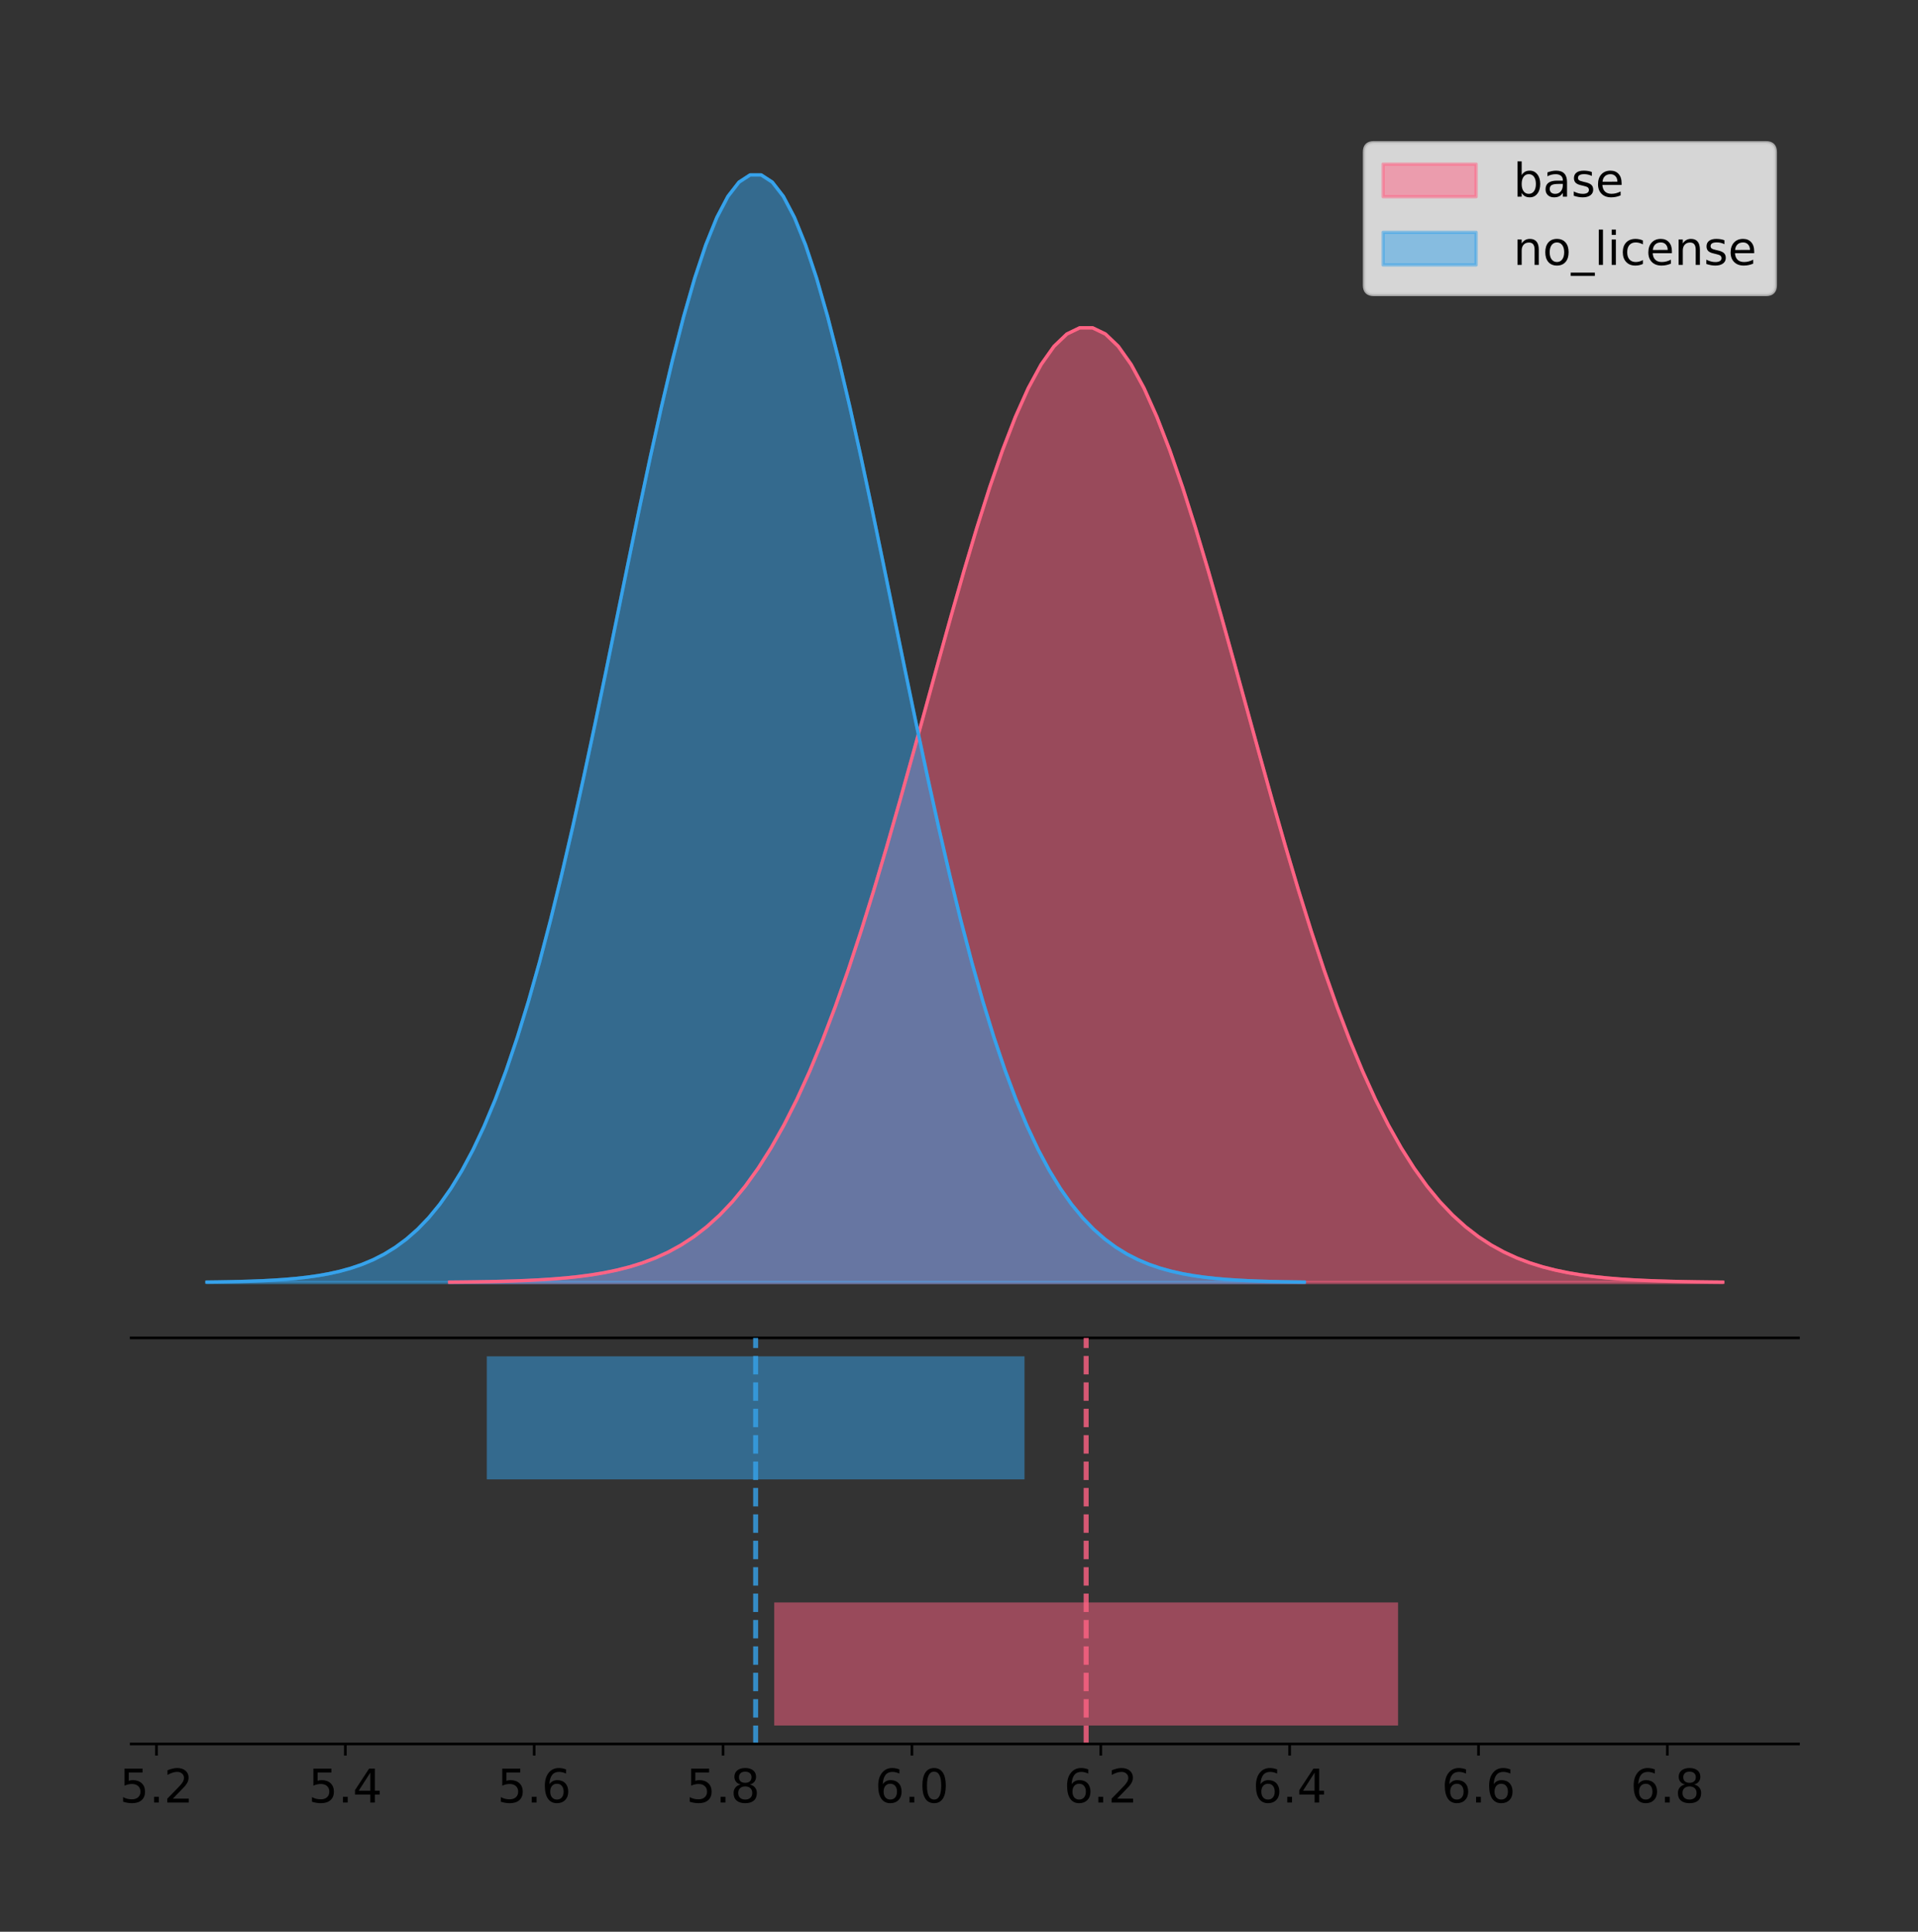 <?xml version="1.0" encoding="utf-8" standalone="no"?>
<!DOCTYPE svg PUBLIC "-//W3C//DTD SVG 1.1//EN"
  "http://www.w3.org/Graphics/SVG/1.1/DTD/svg11.dtd">
<!-- Created with matplotlib (https://matplotlib.org/) -->
<svg height="581.789pt" version="1.1" viewBox="0 0 577.712 581.789" width="577.712pt" xmlns="http://www.w3.org/2000/svg" xmlns:xlink="http://www.w3.org/1999/xlink">
 <rect x="0" y="0" width="577.712" height="581.789" fill="#333333" stroke="none"/>
 <defs>
  <style type="text/css">
*{stroke-linecap:butt;stroke-linejoin:round;}
  </style>
 </defs>
 <g id="figure_1">
  <g id="patch_1">
   <path d="M 0 581.789 
L 577.712 581.789 
L 577.712 0 
L 0 0 
z
" style="fill:none;"/>
  </g>
  <g id="axes_1">
   <g id="patch_2">
    <path d="M 39.512 402.93 
L 541.712 402.93 
L 541.712 36 
L 39.512 36 
z
" style="fill:none;"/>
   </g>
   <g id="PolyCollection_1">
    <defs>
     <path d="M 135.421 -195.538 
L 135.421 -195.635 
L 139.295 -195.671 
L 143.168 -195.72 
L 147.042 -195.785 
L 150.915 -195.872 
L 154.788 -195.986 
L 158.662 -196.135 
L 162.535 -196.328 
L 166.408 -196.578 
L 170.282 -196.897 
L 174.155 -197.303 
L 178.029 -197.814 
L 181.902 -198.456 
L 185.775 -199.253 
L 189.649 -200.237 
L 193.522 -201.444 
L 197.395 -202.912 
L 201.269 -204.686 
L 205.142 -206.811 
L 209.015 -209.341 
L 212.889 -212.328 
L 216.762 -215.828 
L 220.636 -219.899 
L 224.509 -224.596 
L 228.382 -229.973 
L 232.256 -236.079 
L 236.129 -242.958 
L 240.002 -250.642 
L 243.876 -259.155 
L 247.749 -268.506 
L 251.623 -278.685 
L 255.496 -289.669 
L 259.369 -301.409 
L 263.243 -313.839 
L 267.116 -326.868 
L 270.989 -340.382 
L 274.863 -354.248 
L 278.736 -368.309 
L 282.61 -382.392 
L 286.483 -396.307 
L 290.356 -409.855 
L 294.23 -422.828 
L 298.103 -435.017 
L 301.976 -446.217 
L 305.85 -456.234 
L 309.723 -464.886 
L 313.596 -472.014 
L 317.47 -477.483 
L 321.343 -481.19 
L 325.217 -483.061 
L 329.09 -483.061 
L 332.963 -481.19 
L 336.837 -477.483 
L 340.71 -472.014 
L 344.583 -464.886 
L 348.457 -456.234 
L 352.33 -446.217 
L 356.204 -435.017 
L 360.077 -422.828 
L 363.95 -409.855 
L 367.824 -396.307 
L 371.697 -382.392 
L 375.57 -368.309 
L 379.444 -354.248 
L 383.317 -340.382 
L 387.191 -326.868 
L 391.064 -313.839 
L 394.937 -301.409 
L 398.811 -289.669 
L 402.684 -278.685 
L 406.557 -268.506 
L 410.431 -259.155 
L 414.304 -250.642 
L 418.177 -242.958 
L 422.051 -236.079 
L 425.924 -229.973 
L 429.798 -224.596 
L 433.671 -219.899 
L 437.544 -215.828 
L 441.418 -212.328 
L 445.291 -209.341 
L 449.164 -206.811 
L 453.038 -204.686 
L 456.911 -202.912 
L 460.785 -201.444 
L 464.658 -200.237 
L 468.531 -199.253 
L 472.405 -198.456 
L 476.278 -197.814 
L 480.151 -197.303 
L 484.025 -196.897 
L 487.898 -196.578 
L 491.771 -196.328 
L 495.645 -196.135 
L 499.518 -195.986 
L 503.392 -195.872 
L 507.265 -195.785 
L 511.138 -195.72 
L 515.012 -195.671 
L 518.885 -195.635 
L 518.885 -195.538 
L 518.885 -195.538 
L 515.012 -195.538 
L 511.138 -195.538 
L 507.265 -195.538 
L 503.392 -195.538 
L 499.518 -195.538 
L 495.645 -195.538 
L 491.771 -195.538 
L 487.898 -195.538 
L 484.025 -195.538 
L 480.151 -195.538 
L 476.278 -195.538 
L 472.405 -195.538 
L 468.531 -195.538 
L 464.658 -195.538 
L 460.785 -195.538 
L 456.911 -195.538 
L 453.038 -195.538 
L 449.164 -195.538 
L 445.291 -195.538 
L 441.418 -195.538 
L 437.544 -195.538 
L 433.671 -195.538 
L 429.798 -195.538 
L 425.924 -195.538 
L 422.051 -195.538 
L 418.177 -195.538 
L 414.304 -195.538 
L 410.431 -195.538 
L 406.557 -195.538 
L 402.684 -195.538 
L 398.811 -195.538 
L 394.937 -195.538 
L 391.064 -195.538 
L 387.191 -195.538 
L 383.317 -195.538 
L 379.444 -195.538 
L 375.57 -195.538 
L 371.697 -195.538 
L 367.824 -195.538 
L 363.95 -195.538 
L 360.077 -195.538 
L 356.204 -195.538 
L 352.33 -195.538 
L 348.457 -195.538 
L 344.583 -195.538 
L 340.71 -195.538 
L 336.837 -195.538 
L 332.963 -195.538 
L 329.09 -195.538 
L 325.217 -195.538 
L 321.343 -195.538 
L 317.47 -195.538 
L 313.596 -195.538 
L 309.723 -195.538 
L 305.85 -195.538 
L 301.976 -195.538 
L 298.103 -195.538 
L 294.23 -195.538 
L 290.356 -195.538 
L 286.483 -195.538 
L 282.61 -195.538 
L 278.736 -195.538 
L 274.863 -195.538 
L 270.989 -195.538 
L 267.116 -195.538 
L 263.243 -195.538 
L 259.369 -195.538 
L 255.496 -195.538 
L 251.623 -195.538 
L 247.749 -195.538 
L 243.876 -195.538 
L 240.002 -195.538 
L 236.129 -195.538 
L 232.256 -195.538 
L 228.382 -195.538 
L 224.509 -195.538 
L 220.636 -195.538 
L 216.762 -195.538 
L 212.889 -195.538 
L 209.015 -195.538 
L 205.142 -195.538 
L 201.269 -195.538 
L 197.395 -195.538 
L 193.522 -195.538 
L 189.649 -195.538 
L 185.775 -195.538 
L 181.902 -195.538 
L 178.029 -195.538 
L 174.155 -195.538 
L 170.282 -195.538 
L 166.408 -195.538 
L 162.535 -195.538 
L 158.662 -195.538 
L 154.788 -195.538 
L 150.915 -195.538 
L 147.042 -195.538 
L 143.168 -195.538 
L 139.295 -195.538 
L 135.421 -195.538 
z
" id="m838d0acc6e" style="stroke:#ff6384;stroke-opacity:0.5;"/>
    </defs>
    <g clip-path="url(#p0c9794303c)">
     <use style="fill:#ff6384;fill-opacity:0.5;stroke:#ff6384;stroke-opacity:0.5;" x="0" xlink:href="#m838d0acc6e" y="581.789"/>
    </g>
   </g>
   <g id="PolyCollection_2">
    <defs>
     <path d="M 62.34 -195.538 
L 62.34 -195.65 
L 65.678 -195.692 
L 69.017 -195.749 
L 72.356 -195.825 
L 75.694 -195.925 
L 79.033 -196.058 
L 82.372 -196.23 
L 85.71 -196.455 
L 89.049 -196.744 
L 92.387 -197.115 
L 95.726 -197.585 
L 99.065 -198.179 
L 102.403 -198.923 
L 105.742 -199.848 
L 109.081 -200.99 
L 112.419 -202.39 
L 115.758 -204.093 
L 119.097 -206.151 
L 122.435 -208.617 
L 125.774 -211.552 
L 129.113 -215.017 
L 132.451 -219.078 
L 135.79 -223.801 
L 139.129 -229.25 
L 142.467 -235.488 
L 145.806 -242.572 
L 149.145 -250.552 
L 152.483 -259.468 
L 155.822 -269.344 
L 159.161 -280.192 
L 162.499 -292.002 
L 165.838 -304.744 
L 169.176 -318.365 
L 172.515 -332.786 
L 175.854 -347.901 
L 179.192 -363.58 
L 182.531 -379.667 
L 185.87 -395.98 
L 189.208 -412.318 
L 192.547 -428.462 
L 195.886 -444.18 
L 199.224 -459.23 
L 202.563 -473.372 
L 205.902 -486.366 
L 209.24 -497.987 
L 212.579 -508.025 
L 215.918 -516.294 
L 219.256 -522.64 
L 222.595 -526.94 
L 225.934 -529.111 
L 229.272 -529.111 
L 232.611 -526.94 
L 235.949 -522.64 
L 239.288 -516.294 
L 242.627 -508.025 
L 245.965 -497.987 
L 249.304 -486.366 
L 252.643 -473.372 
L 255.981 -459.23 
L 259.32 -444.18 
L 262.659 -428.462 
L 265.997 -412.318 
L 269.336 -395.98 
L 272.675 -379.667 
L 276.013 -363.58 
L 279.352 -347.901 
L 282.691 -332.786 
L 286.029 -318.365 
L 289.368 -304.744 
L 292.707 -292.002 
L 296.045 -280.192 
L 299.384 -269.344 
L 302.723 -259.468 
L 306.061 -250.552 
L 309.4 -242.572 
L 312.738 -235.488 
L 316.077 -229.25 
L 319.416 -223.801 
L 322.754 -219.078 
L 326.093 -215.017 
L 329.432 -211.552 
L 332.77 -208.617 
L 336.109 -206.151 
L 339.448 -204.093 
L 342.786 -202.39 
L 346.125 -200.99 
L 349.464 -199.848 
L 352.802 -198.923 
L 356.141 -198.179 
L 359.48 -197.585 
L 362.818 -197.115 
L 366.157 -196.744 
L 369.496 -196.455 
L 372.834 -196.23 
L 376.173 -196.058 
L 379.511 -195.925 
L 382.85 -195.825 
L 386.189 -195.749 
L 389.527 -195.692 
L 392.866 -195.65 
L 392.866 -195.538 
L 392.866 -195.538 
L 389.527 -195.538 
L 386.189 -195.538 
L 382.85 -195.538 
L 379.511 -195.538 
L 376.173 -195.538 
L 372.834 -195.538 
L 369.496 -195.538 
L 366.157 -195.538 
L 362.818 -195.538 
L 359.48 -195.538 
L 356.141 -195.538 
L 352.802 -195.538 
L 349.464 -195.538 
L 346.125 -195.538 
L 342.786 -195.538 
L 339.448 -195.538 
L 336.109 -195.538 
L 332.77 -195.538 
L 329.432 -195.538 
L 326.093 -195.538 
L 322.754 -195.538 
L 319.416 -195.538 
L 316.077 -195.538 
L 312.738 -195.538 
L 309.4 -195.538 
L 306.061 -195.538 
L 302.723 -195.538 
L 299.384 -195.538 
L 296.045 -195.538 
L 292.707 -195.538 
L 289.368 -195.538 
L 286.029 -195.538 
L 282.691 -195.538 
L 279.352 -195.538 
L 276.013 -195.538 
L 272.675 -195.538 
L 269.336 -195.538 
L 265.997 -195.538 
L 262.659 -195.538 
L 259.32 -195.538 
L 255.981 -195.538 
L 252.643 -195.538 
L 249.304 -195.538 
L 245.965 -195.538 
L 242.627 -195.538 
L 239.288 -195.538 
L 235.949 -195.538 
L 232.611 -195.538 
L 229.272 -195.538 
L 225.934 -195.538 
L 222.595 -195.538 
L 219.256 -195.538 
L 215.918 -195.538 
L 212.579 -195.538 
L 209.24 -195.538 
L 205.902 -195.538 
L 202.563 -195.538 
L 199.224 -195.538 
L 195.886 -195.538 
L 192.547 -195.538 
L 189.208 -195.538 
L 185.87 -195.538 
L 182.531 -195.538 
L 179.192 -195.538 
L 175.854 -195.538 
L 172.515 -195.538 
L 169.176 -195.538 
L 165.838 -195.538 
L 162.499 -195.538 
L 159.161 -195.538 
L 155.822 -195.538 
L 152.483 -195.538 
L 149.145 -195.538 
L 145.806 -195.538 
L 142.467 -195.538 
L 139.129 -195.538 
L 135.79 -195.538 
L 132.451 -195.538 
L 129.113 -195.538 
L 125.774 -195.538 
L 122.435 -195.538 
L 119.097 -195.538 
L 115.758 -195.538 
L 112.419 -195.538 
L 109.081 -195.538 
L 105.742 -195.538 
L 102.403 -195.538 
L 99.065 -195.538 
L 95.726 -195.538 
L 92.387 -195.538 
L 89.049 -195.538 
L 85.71 -195.538 
L 82.372 -195.538 
L 79.033 -195.538 
L 75.694 -195.538 
L 72.356 -195.538 
L 69.017 -195.538 
L 65.678 -195.538 
L 62.34 -195.538 
z
" id="m5fe0780c90" style="stroke:#36a2eb;stroke-opacity:0.5;"/>
    </defs>
    <g clip-path="url(#p0c9794303c)">
     <use style="fill:#36a2eb;fill-opacity:0.5;stroke:#36a2eb;stroke-opacity:0.5;" x="0" xlink:href="#m5fe0780c90" y="581.789"/>
    </g>
   </g>
   <g id="line2d_1">
    <path clip-path="url(#p0c9794303c)" d="M 135.421 386.155 
L 139.295 386.118 
L 143.168 386.069 
L 147.042 386.004 
L 150.915 385.918 
L 154.788 385.804 
L 158.662 385.654 
L 162.535 385.461 
L 166.408 385.212 
L 170.282 384.892 
L 174.155 384.487 
L 178.029 383.975 
L 181.902 383.334 
L 185.775 382.536 
L 189.649 381.552 
L 193.522 380.345 
L 197.395 378.877 
L 201.269 377.104 
L 205.142 374.978 
L 209.015 372.448 
L 212.889 369.461 
L 216.762 365.961 
L 220.636 361.89 
L 224.509 357.193 
L 228.382 351.816 
L 232.256 345.71 
L 236.129 338.832 
L 240.002 331.147 
L 243.876 322.634 
L 247.749 313.284 
L 251.623 303.104 
L 255.496 292.121 
L 259.369 280.38 
L 263.243 267.951 
L 267.116 254.922 
L 270.989 241.407 
L 274.863 227.541 
L 278.736 213.48 
L 282.61 199.398 
L 286.483 185.482 
L 290.356 171.935 
L 294.23 158.962 
L 298.103 146.773 
L 301.976 135.572 
L 305.85 125.556 
L 309.723 116.904 
L 313.596 109.776 
L 317.47 104.306 
L 321.343 100.6 
L 325.217 98.728 
L 329.09 98.728 
L 332.963 100.6 
L 336.837 104.306 
L 340.71 109.776 
L 344.583 116.904 
L 348.457 125.556 
L 352.33 135.572 
L 356.204 146.773 
L 360.077 158.962 
L 363.95 171.935 
L 367.824 185.482 
L 371.697 199.398 
L 375.57 213.48 
L 379.444 227.541 
L 383.317 241.407 
L 387.191 254.922 
L 391.064 267.951 
L 394.937 280.38 
L 398.811 292.121 
L 402.684 303.104 
L 406.557 313.284 
L 410.431 322.634 
L 414.304 331.147 
L 418.177 338.832 
L 422.051 345.71 
L 425.924 351.816 
L 429.798 357.193 
L 433.671 361.89 
L 437.544 365.961 
L 441.418 369.461 
L 445.291 372.448 
L 449.164 374.978 
L 453.038 377.104 
L 456.911 378.877 
L 460.785 380.345 
L 464.658 381.552 
L 468.531 382.536 
L 472.405 383.334 
L 476.278 383.975 
L 480.151 384.487 
L 484.025 384.892 
L 487.898 385.212 
L 491.771 385.461 
L 495.645 385.654 
L 499.518 385.804 
L 503.392 385.918 
L 507.265 386.004 
L 511.138 386.069 
L 515.012 386.118 
L 518.885 386.155 
" style="fill:none;stroke:#ff6384;stroke-linecap:square;"/>
   </g>
   <g id="line2d_2">
    <path clip-path="url(#p0c9794303c)" d="M 62.34 386.139 
L 65.678 386.097 
L 69.017 386.04 
L 72.356 385.965 
L 75.694 385.864 
L 79.033 385.732 
L 82.372 385.559 
L 85.71 385.334 
L 89.049 385.045 
L 92.387 384.675 
L 95.726 384.204 
L 99.065 383.61 
L 102.403 382.867 
L 105.742 381.941 
L 109.081 380.799 
L 112.419 379.399 
L 115.758 377.696 
L 119.097 375.639 
L 122.435 373.172 
L 125.774 370.238 
L 129.113 366.772 
L 132.451 362.711 
L 135.79 357.989 
L 139.129 352.539 
L 142.467 346.301 
L 145.806 339.217 
L 149.145 331.237 
L 152.483 322.322 
L 155.822 312.445 
L 159.161 301.597 
L 162.499 289.787 
L 165.838 277.045 
L 169.176 263.424 
L 172.515 249.004 
L 175.854 233.888 
L 179.192 218.209 
L 182.531 202.123 
L 185.87 185.809 
L 189.208 169.471 
L 192.547 153.327 
L 195.886 137.61 
L 199.224 122.559 
L 202.563 108.418 
L 205.902 95.423 
L 209.24 83.803 
L 212.579 73.765 
L 215.918 65.495 
L 219.256 59.15 
L 222.595 54.85 
L 225.934 52.679 
L 229.272 52.679 
L 232.611 54.85 
L 235.949 59.15 
L 239.288 65.495 
L 242.627 73.765 
L 245.965 83.803 
L 249.304 95.423 
L 252.643 108.418 
L 255.981 122.559 
L 259.32 137.61 
L 262.659 153.327 
L 265.997 169.471 
L 269.336 185.809 
L 272.675 202.123 
L 276.013 218.209 
L 279.352 233.888 
L 282.691 249.004 
L 286.029 263.424 
L 289.368 277.045 
L 292.707 289.787 
L 296.045 301.597 
L 299.384 312.445 
L 302.723 322.322 
L 306.061 331.237 
L 309.4 339.217 
L 312.738 346.301 
L 316.077 352.539 
L 319.416 357.989 
L 322.754 362.711 
L 326.093 366.772 
L 329.432 370.238 
L 332.77 373.172 
L 336.109 375.639 
L 339.448 377.696 
L 342.786 379.399 
L 346.125 380.799 
L 349.464 381.941 
L 352.802 382.867 
L 356.141 383.61 
L 359.48 384.204 
L 362.818 384.675 
L 366.157 385.045 
L 369.496 385.334 
L 372.834 385.559 
L 376.173 385.732 
L 379.511 385.864 
L 382.85 385.965 
L 386.189 386.04 
L 389.527 386.097 
L 392.866 386.139 
" style="fill:none;stroke:#36a2eb;stroke-linecap:square;"/>
   </g>
   <g id="patch_3">
    <path d="M 39.512 402.93 
L 541.712 402.93 
" style="fill:none;stroke:#000000;stroke-linecap:square;stroke-linejoin:miter;stroke-width:0.8;"/>
   </g>
   <g id="legend_1">
    <g id="patch_4">
     <path d="M 413.803 88.688 
L 531.912 88.688 
Q 534.712 88.688 534.712 85.888 
L 534.712 45.8 
Q 534.712 43 531.912 43 
L 413.803 43 
Q 411.003 43 411.003 45.8 
L 411.003 85.888 
Q 411.003 88.688 413.803 88.688 
z
" style="fill:#ffffff;opacity:0.8;stroke:#cccccc;stroke-linejoin:miter;"/>
    </g>
    <g id="patch_5">
     <path d="M 416.603 59.238 
L 444.603 59.238 
L 444.603 49.438 
L 416.603 49.438 
z
" style="fill:#ff6384;opacity:0.5;stroke:#ff6384;stroke-linejoin:miter;"/>
    </g>
    <g id="text_1">
     <!-- base -->
     <defs>
      <path d="M 48.688 27.297 
Q 48.688 37.203 44.609 42.844 
Q 40.531 48.484 33.406 48.484 
Q 26.266 48.484 22.188 42.844 
Q 18.109 37.203 18.109 27.297 
Q 18.109 17.391 22.188 11.75 
Q 26.266 6.109 33.406 6.109 
Q 40.531 6.109 44.609 11.75 
Q 48.688 17.391 48.688 27.297 
z
M 18.109 46.391 
Q 20.953 51.266 25.266 53.625 
Q 29.594 56 35.594 56 
Q 45.562 56 51.781 48.094 
Q 58.016 40.188 58.016 27.297 
Q 58.016 14.406 51.781 6.484 
Q 45.562 -1.422 35.594 -1.422 
Q 29.594 -1.422 25.266 0.953 
Q 20.953 3.328 18.109 8.203 
L 18.109 0 
L 9.078 0 
L 9.078 75.984 
L 18.109 75.984 
z
" id="DejaVuSans-98"/>
      <path d="M 34.281 27.484 
Q 23.391 27.484 19.188 25 
Q 14.984 22.516 14.984 16.5 
Q 14.984 11.719 18.141 8.906 
Q 21.297 6.109 26.703 6.109 
Q 34.188 6.109 38.703 11.406 
Q 43.219 16.703 43.219 25.484 
L 43.219 27.484 
z
M 52.203 31.203 
L 52.203 0 
L 43.219 0 
L 43.219 8.297 
Q 40.141 3.328 35.547 0.953 
Q 30.953 -1.422 24.312 -1.422 
Q 15.922 -1.422 10.953 3.297 
Q 6 8.016 6 15.922 
Q 6 25.141 12.172 29.828 
Q 18.359 34.516 30.609 34.516 
L 43.219 34.516 
L 43.219 35.406 
Q 43.219 41.609 39.141 45 
Q 35.062 48.391 27.688 48.391 
Q 23 48.391 18.547 47.266 
Q 14.109 46.141 10.016 43.891 
L 10.016 52.203 
Q 14.938 54.109 19.578 55.047 
Q 24.219 56 28.609 56 
Q 40.484 56 46.344 49.844 
Q 52.203 43.703 52.203 31.203 
z
" id="DejaVuSans-97"/>
      <path d="M 44.281 53.078 
L 44.281 44.578 
Q 40.484 46.531 36.375 47.5 
Q 32.281 48.484 27.875 48.484 
Q 21.188 48.484 17.844 46.438 
Q 14.5 44.391 14.5 40.281 
Q 14.5 37.156 16.891 35.375 
Q 19.281 33.594 26.516 31.984 
L 29.594 31.297 
Q 39.156 29.25 43.188 25.516 
Q 47.219 21.781 47.219 15.094 
Q 47.219 7.469 41.188 3.016 
Q 35.156 -1.422 24.609 -1.422 
Q 20.219 -1.422 15.453 -0.562 
Q 10.688 0.297 5.422 2 
L 5.422 11.281 
Q 10.406 8.688 15.234 7.391 
Q 20.062 6.109 24.812 6.109 
Q 31.156 6.109 34.562 8.281 
Q 37.984 10.453 37.984 14.406 
Q 37.984 18.062 35.516 20.016 
Q 33.062 21.969 24.703 23.781 
L 21.578 24.516 
Q 13.234 26.266 9.516 29.906 
Q 5.812 33.547 5.812 39.891 
Q 5.812 47.609 11.281 51.797 
Q 16.75 56 26.812 56 
Q 31.781 56 36.172 55.266 
Q 40.578 54.547 44.281 53.078 
z
" id="DejaVuSans-115"/>
      <path d="M 56.203 29.594 
L 56.203 25.203 
L 14.891 25.203 
Q 15.484 15.922 20.484 11.062 
Q 25.484 6.203 34.422 6.203 
Q 39.594 6.203 44.453 7.469 
Q 49.312 8.734 54.109 11.281 
L 54.109 2.781 
Q 49.266 0.734 44.188 -0.344 
Q 39.109 -1.422 33.891 -1.422 
Q 20.797 -1.422 13.156 6.188 
Q 5.516 13.812 5.516 26.812 
Q 5.516 40.234 12.766 48.109 
Q 20.016 56 32.328 56 
Q 43.359 56 49.781 48.891 
Q 56.203 41.797 56.203 29.594 
z
M 47.219 32.234 
Q 47.125 39.594 43.094 43.984 
Q 39.062 48.391 32.422 48.391 
Q 24.906 48.391 20.391 44.141 
Q 15.875 39.891 15.188 32.172 
z
" id="DejaVuSans-101"/>
     </defs>
     <g transform="translate(455.803 59.238)scale(0.14 -0.14)">
      <use xlink:href="#DejaVuSans-98"/>
      <use x="63.477" xlink:href="#DejaVuSans-97"/>
      <use x="124.756" xlink:href="#DejaVuSans-115"/>
      <use x="176.855" xlink:href="#DejaVuSans-101"/>
     </g>
    </g>
    <g id="patch_6">
     <path d="M 416.603 79.787 
L 444.603 79.787 
L 444.603 69.987 
L 416.603 69.987 
z
" style="fill:#36a2eb;opacity:0.5;stroke:#36a2eb;stroke-linejoin:miter;"/>
    </g>
    <g id="text_2">
     <!-- no_license -->
     <defs>
      <path d="M 54.891 33.016 
L 54.891 0 
L 45.906 0 
L 45.906 32.719 
Q 45.906 40.484 42.875 44.328 
Q 39.844 48.188 33.797 48.188 
Q 26.516 48.188 22.312 43.547 
Q 18.109 38.922 18.109 30.906 
L 18.109 0 
L 9.078 0 
L 9.078 54.688 
L 18.109 54.688 
L 18.109 46.188 
Q 21.344 51.125 25.703 53.562 
Q 30.078 56 35.797 56 
Q 45.219 56 50.047 50.172 
Q 54.891 44.344 54.891 33.016 
z
" id="DejaVuSans-110"/>
      <path d="M 30.609 48.391 
Q 23.391 48.391 19.188 42.75 
Q 14.984 37.109 14.984 27.297 
Q 14.984 17.484 19.156 11.844 
Q 23.344 6.203 30.609 6.203 
Q 37.797 6.203 41.984 11.859 
Q 46.188 17.531 46.188 27.297 
Q 46.188 37.016 41.984 42.703 
Q 37.797 48.391 30.609 48.391 
z
M 30.609 56 
Q 42.328 56 49.016 48.375 
Q 55.719 40.766 55.719 27.297 
Q 55.719 13.875 49.016 6.219 
Q 42.328 -1.422 30.609 -1.422 
Q 18.844 -1.422 12.172 6.219 
Q 5.516 13.875 5.516 27.297 
Q 5.516 40.766 12.172 48.375 
Q 18.844 56 30.609 56 
z
" id="DejaVuSans-111"/>
      <path d="M 50.984 -16.609 
L 50.984 -23.578 
L -0.984 -23.578 
L -0.984 -16.609 
z
" id="DejaVuSans-95"/>
      <path d="M 9.422 75.984 
L 18.406 75.984 
L 18.406 0 
L 9.422 0 
z
" id="DejaVuSans-108"/>
      <path d="M 9.422 54.688 
L 18.406 54.688 
L 18.406 0 
L 9.422 0 
z
M 9.422 75.984 
L 18.406 75.984 
L 18.406 64.594 
L 9.422 64.594 
z
" id="DejaVuSans-105"/>
      <path d="M 48.781 52.594 
L 48.781 44.188 
Q 44.969 46.297 41.141 47.344 
Q 37.312 48.391 33.406 48.391 
Q 24.656 48.391 19.812 42.844 
Q 14.984 37.312 14.984 27.297 
Q 14.984 17.281 19.812 11.734 
Q 24.656 6.203 33.406 6.203 
Q 37.312 6.203 41.141 7.25 
Q 44.969 8.297 48.781 10.406 
L 48.781 2.094 
Q 45.016 0.344 40.984 -0.531 
Q 36.969 -1.422 32.422 -1.422 
Q 20.062 -1.422 12.781 6.344 
Q 5.516 14.109 5.516 27.297 
Q 5.516 40.672 12.859 48.328 
Q 20.219 56 33.016 56 
Q 37.156 56 41.109 55.141 
Q 45.062 54.297 48.781 52.594 
z
" id="DejaVuSans-99"/>
     </defs>
     <g transform="translate(455.803 79.787)scale(0.14 -0.14)">
      <use xlink:href="#DejaVuSans-110"/>
      <use x="63.379" xlink:href="#DejaVuSans-111"/>
      <use x="124.561" xlink:href="#DejaVuSans-95"/>
      <use x="174.561" xlink:href="#DejaVuSans-108"/>
      <use x="202.344" xlink:href="#DejaVuSans-105"/>
      <use x="230.127" xlink:href="#DejaVuSans-99"/>
      <use x="285.107" xlink:href="#DejaVuSans-101"/>
      <use x="346.631" xlink:href="#DejaVuSans-110"/>
      <use x="410.01" xlink:href="#DejaVuSans-115"/>
      <use x="462.109" xlink:href="#DejaVuSans-101"/>
     </g>
    </g>
   </g>
  </g>
  <g id="axes_2">
   <g id="patch_7">
    <path d="M 39.512 525.24 
L 541.712 525.24 
L 541.712 402.93 
L 39.512 402.93 
z
" style="fill:none;"/>
   </g>
   <g id="patch_8">
    <path clip-path="url(#pb7ad6d04a4)" d="M 233.205 519.68 
L 421.102 519.68 
L 421.102 482.617 
L 233.205 482.617 
z
" style="fill:#ff6384;opacity:0.5;"/>
   </g>
   <g id="patch_9">
    <path clip-path="url(#pb7ad6d04a4)" d="M 146.624 445.553 
L 308.582 445.553 
L 308.582 408.49 
L 146.624 408.49 
z
" style="fill:#36a2eb;opacity:0.5;"/>
   </g>
   <g id="matplotlib.axis_1">
    <g id="xtick_1">
     <g id="line2d_3">
      <defs>
       <path d="M 0 0 
L 0 3.5 
" id="m00181a56f3" style="stroke:#000000;stroke-width:0.8;"/>
      </defs>
      <g>
       <use style="stroke:#000000;stroke-width:0.8;" x="47.132" xlink:href="#m00181a56f3" y="525.24"/>
      </g>
     </g>
     <g id="text_3">
      <!-- 5.2 -->
      <defs>
       <path d="M 10.797 72.906 
L 49.516 72.906 
L 49.516 64.594 
L 19.828 64.594 
L 19.828 46.734 
Q 21.969 47.469 24.109 47.828 
Q 26.266 48.188 28.422 48.188 
Q 40.625 48.188 47.75 41.5 
Q 54.891 34.812 54.891 23.391 
Q 54.891 11.625 47.562 5.094 
Q 40.234 -1.422 26.906 -1.422 
Q 22.312 -1.422 17.547 -0.641 
Q 12.797 0.141 7.719 1.703 
L 7.719 11.625 
Q 12.109 9.234 16.797 8.062 
Q 21.484 6.891 26.703 6.891 
Q 35.156 6.891 40.078 11.328 
Q 45.016 15.766 45.016 23.391 
Q 45.016 31 40.078 35.438 
Q 35.156 39.891 26.703 39.891 
Q 22.75 39.891 18.812 39.016 
Q 14.891 38.141 10.797 36.281 
z
" id="DejaVuSans-53"/>
       <path d="M 10.688 12.406 
L 21 12.406 
L 21 0 
L 10.688 0 
z
" id="DejaVuSans-46"/>
       <path d="M 19.188 8.297 
L 53.609 8.297 
L 53.609 0 
L 7.328 0 
L 7.328 8.297 
Q 12.938 14.109 22.625 23.891 
Q 32.328 33.688 34.812 36.531 
Q 39.547 41.844 41.422 45.531 
Q 43.312 49.219 43.312 52.781 
Q 43.312 58.594 39.234 62.25 
Q 35.156 65.922 28.609 65.922 
Q 23.969 65.922 18.812 64.312 
Q 13.672 62.703 7.812 59.422 
L 7.812 69.391 
Q 13.766 71.781 18.938 73 
Q 24.125 74.219 28.422 74.219 
Q 39.75 74.219 46.484 68.547 
Q 53.219 62.891 53.219 53.422 
Q 53.219 48.922 51.531 44.891 
Q 49.859 40.875 45.406 35.406 
Q 44.188 33.984 37.641 27.219 
Q 31.109 20.453 19.188 8.297 
z
" id="DejaVuSans-50"/>
      </defs>
      <g transform="translate(36 542.878)scale(0.14 -0.14)">
       <use xlink:href="#DejaVuSans-53"/>
       <use x="63.623" xlink:href="#DejaVuSans-46"/>
       <use x="95.41" xlink:href="#DejaVuSans-50"/>
      </g>
     </g>
    </g>
    <g id="xtick_2">
     <g id="line2d_4">
      <g>
       <use style="stroke:#000000;stroke-width:0.8;" x="104.018" xlink:href="#m00181a56f3" y="525.24"/>
      </g>
     </g>
     <g id="text_4">
      <!-- 5.4 -->
      <defs>
       <path d="M 37.797 64.312 
L 12.891 25.391 
L 37.797 25.391 
z
M 35.203 72.906 
L 47.609 72.906 
L 47.609 25.391 
L 58.016 25.391 
L 58.016 17.188 
L 47.609 17.188 
L 47.609 0 
L 37.797 0 
L 37.797 17.188 
L 4.891 17.188 
L 4.891 26.703 
z
" id="DejaVuSans-52"/>
      </defs>
      <g transform="translate(92.886 542.878)scale(0.14 -0.14)">
       <use xlink:href="#DejaVuSans-53"/>
       <use x="63.623" xlink:href="#DejaVuSans-46"/>
       <use x="95.41" xlink:href="#DejaVuSans-52"/>
      </g>
     </g>
    </g>
    <g id="xtick_3">
     <g id="line2d_5">
      <g>
       <use style="stroke:#000000;stroke-width:0.8;" x="160.904" xlink:href="#m00181a56f3" y="525.24"/>
      </g>
     </g>
     <g id="text_5">
      <!-- 5.6 -->
      <defs>
       <path d="M 33.016 40.375 
Q 26.375 40.375 22.484 35.828 
Q 18.609 31.297 18.609 23.391 
Q 18.609 15.531 22.484 10.953 
Q 26.375 6.391 33.016 6.391 
Q 39.656 6.391 43.531 10.953 
Q 47.406 15.531 47.406 23.391 
Q 47.406 31.297 43.531 35.828 
Q 39.656 40.375 33.016 40.375 
z
M 52.594 71.297 
L 52.594 62.312 
Q 48.875 64.062 45.094 64.984 
Q 41.312 65.922 37.594 65.922 
Q 27.828 65.922 22.672 59.328 
Q 17.531 52.734 16.797 39.406 
Q 19.672 43.656 24.016 45.922 
Q 28.375 48.188 33.594 48.188 
Q 44.578 48.188 50.953 41.516 
Q 57.328 34.859 57.328 23.391 
Q 57.328 12.156 50.688 5.359 
Q 44.047 -1.422 33.016 -1.422 
Q 20.359 -1.422 13.672 8.266 
Q 6.984 17.969 6.984 36.375 
Q 6.984 53.656 15.188 63.938 
Q 23.391 74.219 37.203 74.219 
Q 40.922 74.219 44.703 73.484 
Q 48.484 72.75 52.594 71.297 
z
" id="DejaVuSans-54"/>
      </defs>
      <g transform="translate(149.772 542.878)scale(0.14 -0.14)">
       <use xlink:href="#DejaVuSans-53"/>
       <use x="63.623" xlink:href="#DejaVuSans-46"/>
       <use x="95.41" xlink:href="#DejaVuSans-54"/>
      </g>
     </g>
    </g>
    <g id="xtick_4">
     <g id="line2d_6">
      <g>
       <use style="stroke:#000000;stroke-width:0.8;" x="217.79" xlink:href="#m00181a56f3" y="525.24"/>
      </g>
     </g>
     <g id="text_6">
      <!-- 5.8 -->
      <defs>
       <path d="M 31.781 34.625 
Q 24.75 34.625 20.719 30.859 
Q 16.703 27.094 16.703 20.516 
Q 16.703 13.922 20.719 10.156 
Q 24.75 6.391 31.781 6.391 
Q 38.812 6.391 42.859 10.172 
Q 46.922 13.969 46.922 20.516 
Q 46.922 27.094 42.891 30.859 
Q 38.875 34.625 31.781 34.625 
z
M 21.922 38.812 
Q 15.578 40.375 12.031 44.719 
Q 8.5 49.078 8.5 55.328 
Q 8.5 64.062 14.719 69.141 
Q 20.953 74.219 31.781 74.219 
Q 42.672 74.219 48.875 69.141 
Q 55.078 64.062 55.078 55.328 
Q 55.078 49.078 51.531 44.719 
Q 48 40.375 41.703 38.812 
Q 48.828 37.156 52.797 32.312 
Q 56.781 27.484 56.781 20.516 
Q 56.781 9.906 50.312 4.234 
Q 43.844 -1.422 31.781 -1.422 
Q 19.734 -1.422 13.25 4.234 
Q 6.781 9.906 6.781 20.516 
Q 6.781 27.484 10.781 32.312 
Q 14.797 37.156 21.922 38.812 
z
M 18.312 54.391 
Q 18.312 48.734 21.844 45.562 
Q 25.391 42.391 31.781 42.391 
Q 38.141 42.391 41.719 45.562 
Q 45.312 48.734 45.312 54.391 
Q 45.312 60.062 41.719 63.234 
Q 38.141 66.406 31.781 66.406 
Q 25.391 66.406 21.844 63.234 
Q 18.312 60.062 18.312 54.391 
z
" id="DejaVuSans-56"/>
      </defs>
      <g transform="translate(206.658 542.878)scale(0.14 -0.14)">
       <use xlink:href="#DejaVuSans-53"/>
       <use x="63.623" xlink:href="#DejaVuSans-46"/>
       <use x="95.41" xlink:href="#DejaVuSans-56"/>
      </g>
     </g>
    </g>
    <g id="xtick_5">
     <g id="line2d_7">
      <g>
       <use style="stroke:#000000;stroke-width:0.8;" x="274.676" xlink:href="#m00181a56f3" y="525.24"/>
      </g>
     </g>
     <g id="text_7">
      <!-- 6.0 -->
      <defs>
       <path d="M 31.781 66.406 
Q 24.172 66.406 20.328 58.906 
Q 16.5 51.422 16.5 36.375 
Q 16.5 21.391 20.328 13.891 
Q 24.172 6.391 31.781 6.391 
Q 39.453 6.391 43.281 13.891 
Q 47.125 21.391 47.125 36.375 
Q 47.125 51.422 43.281 58.906 
Q 39.453 66.406 31.781 66.406 
z
M 31.781 74.219 
Q 44.047 74.219 50.516 64.516 
Q 56.984 54.828 56.984 36.375 
Q 56.984 17.969 50.516 8.266 
Q 44.047 -1.422 31.781 -1.422 
Q 19.531 -1.422 13.062 8.266 
Q 6.594 17.969 6.594 36.375 
Q 6.594 54.828 13.062 64.516 
Q 19.531 74.219 31.781 74.219 
z
" id="DejaVuSans-48"/>
      </defs>
      <g transform="translate(263.544 542.878)scale(0.14 -0.14)">
       <use xlink:href="#DejaVuSans-54"/>
       <use x="63.623" xlink:href="#DejaVuSans-46"/>
       <use x="95.41" xlink:href="#DejaVuSans-48"/>
      </g>
     </g>
    </g>
    <g id="xtick_6">
     <g id="line2d_8">
      <g>
       <use style="stroke:#000000;stroke-width:0.8;" x="331.562" xlink:href="#m00181a56f3" y="525.24"/>
      </g>
     </g>
     <g id="text_8">
      <!-- 6.2 -->
      <g transform="translate(320.43 542.878)scale(0.14 -0.14)">
       <use xlink:href="#DejaVuSans-54"/>
       <use x="63.623" xlink:href="#DejaVuSans-46"/>
       <use x="95.41" xlink:href="#DejaVuSans-50"/>
      </g>
     </g>
    </g>
    <g id="xtick_7">
     <g id="line2d_9">
      <g>
       <use style="stroke:#000000;stroke-width:0.8;" x="388.448" xlink:href="#m00181a56f3" y="525.24"/>
      </g>
     </g>
     <g id="text_9">
      <!-- 6.4 -->
      <g transform="translate(377.316 542.878)scale(0.14 -0.14)">
       <use xlink:href="#DejaVuSans-54"/>
       <use x="63.623" xlink:href="#DejaVuSans-46"/>
       <use x="95.41" xlink:href="#DejaVuSans-52"/>
      </g>
     </g>
    </g>
    <g id="xtick_8">
     <g id="line2d_10">
      <g>
       <use style="stroke:#000000;stroke-width:0.8;" x="445.334" xlink:href="#m00181a56f3" y="525.24"/>
      </g>
     </g>
     <g id="text_10">
      <!-- 6.6 -->
      <g transform="translate(434.202 542.878)scale(0.14 -0.14)">
       <use xlink:href="#DejaVuSans-54"/>
       <use x="63.623" xlink:href="#DejaVuSans-46"/>
       <use x="95.41" xlink:href="#DejaVuSans-54"/>
      </g>
     </g>
    </g>
    <g id="xtick_9">
     <g id="line2d_11">
      <g>
       <use style="stroke:#000000;stroke-width:0.8;" x="502.22" xlink:href="#m00181a56f3" y="525.24"/>
      </g>
     </g>
     <g id="text_11">
      <!-- 6.8 -->
      <g transform="translate(491.088 542.878)scale(0.14 -0.14)">
       <use xlink:href="#DejaVuSans-54"/>
       <use x="63.623" xlink:href="#DejaVuSans-46"/>
       <use x="95.41" xlink:href="#DejaVuSans-56"/>
      </g>
     </g>
    </g>
   </g>
   <g id="line2d_12">
    <path clip-path="url(#pb7ad6d04a4)" d="M 327.153 525.24 
L 327.153 402.93 
" style="fill:none;stroke:#ff6384;stroke-dasharray:5.55,2.4;stroke-dashoffset:0;stroke-opacity:0.8;stroke-width:1.5;"/>
   </g>
   <g id="line2d_13">
    <path clip-path="url(#pb7ad6d04a4)" d="M 227.603 525.24 
L 227.603 402.93 
" style="fill:none;stroke:#36a2eb;stroke-dasharray:5.55,2.4;stroke-dashoffset:0;stroke-opacity:0.8;stroke-width:1.5;"/>
   </g>
   <g id="patch_10">
    <path d="M 39.512 525.24 
L 541.712 525.24 
" style="fill:none;stroke:#000000;stroke-linecap:square;stroke-linejoin:miter;stroke-width:0.8;"/>
   </g>
  </g>
 </g>
 <defs>
  <clipPath id="p0c9794303c">
   <rect height="366.93" width="502.2" x="39.512" y="36"/>
  </clipPath>
  <clipPath id="pb7ad6d04a4">
   <rect height="122.31" width="502.2" x="39.512" y="402.93"/>
  </clipPath>
 </defs>
</svg>
